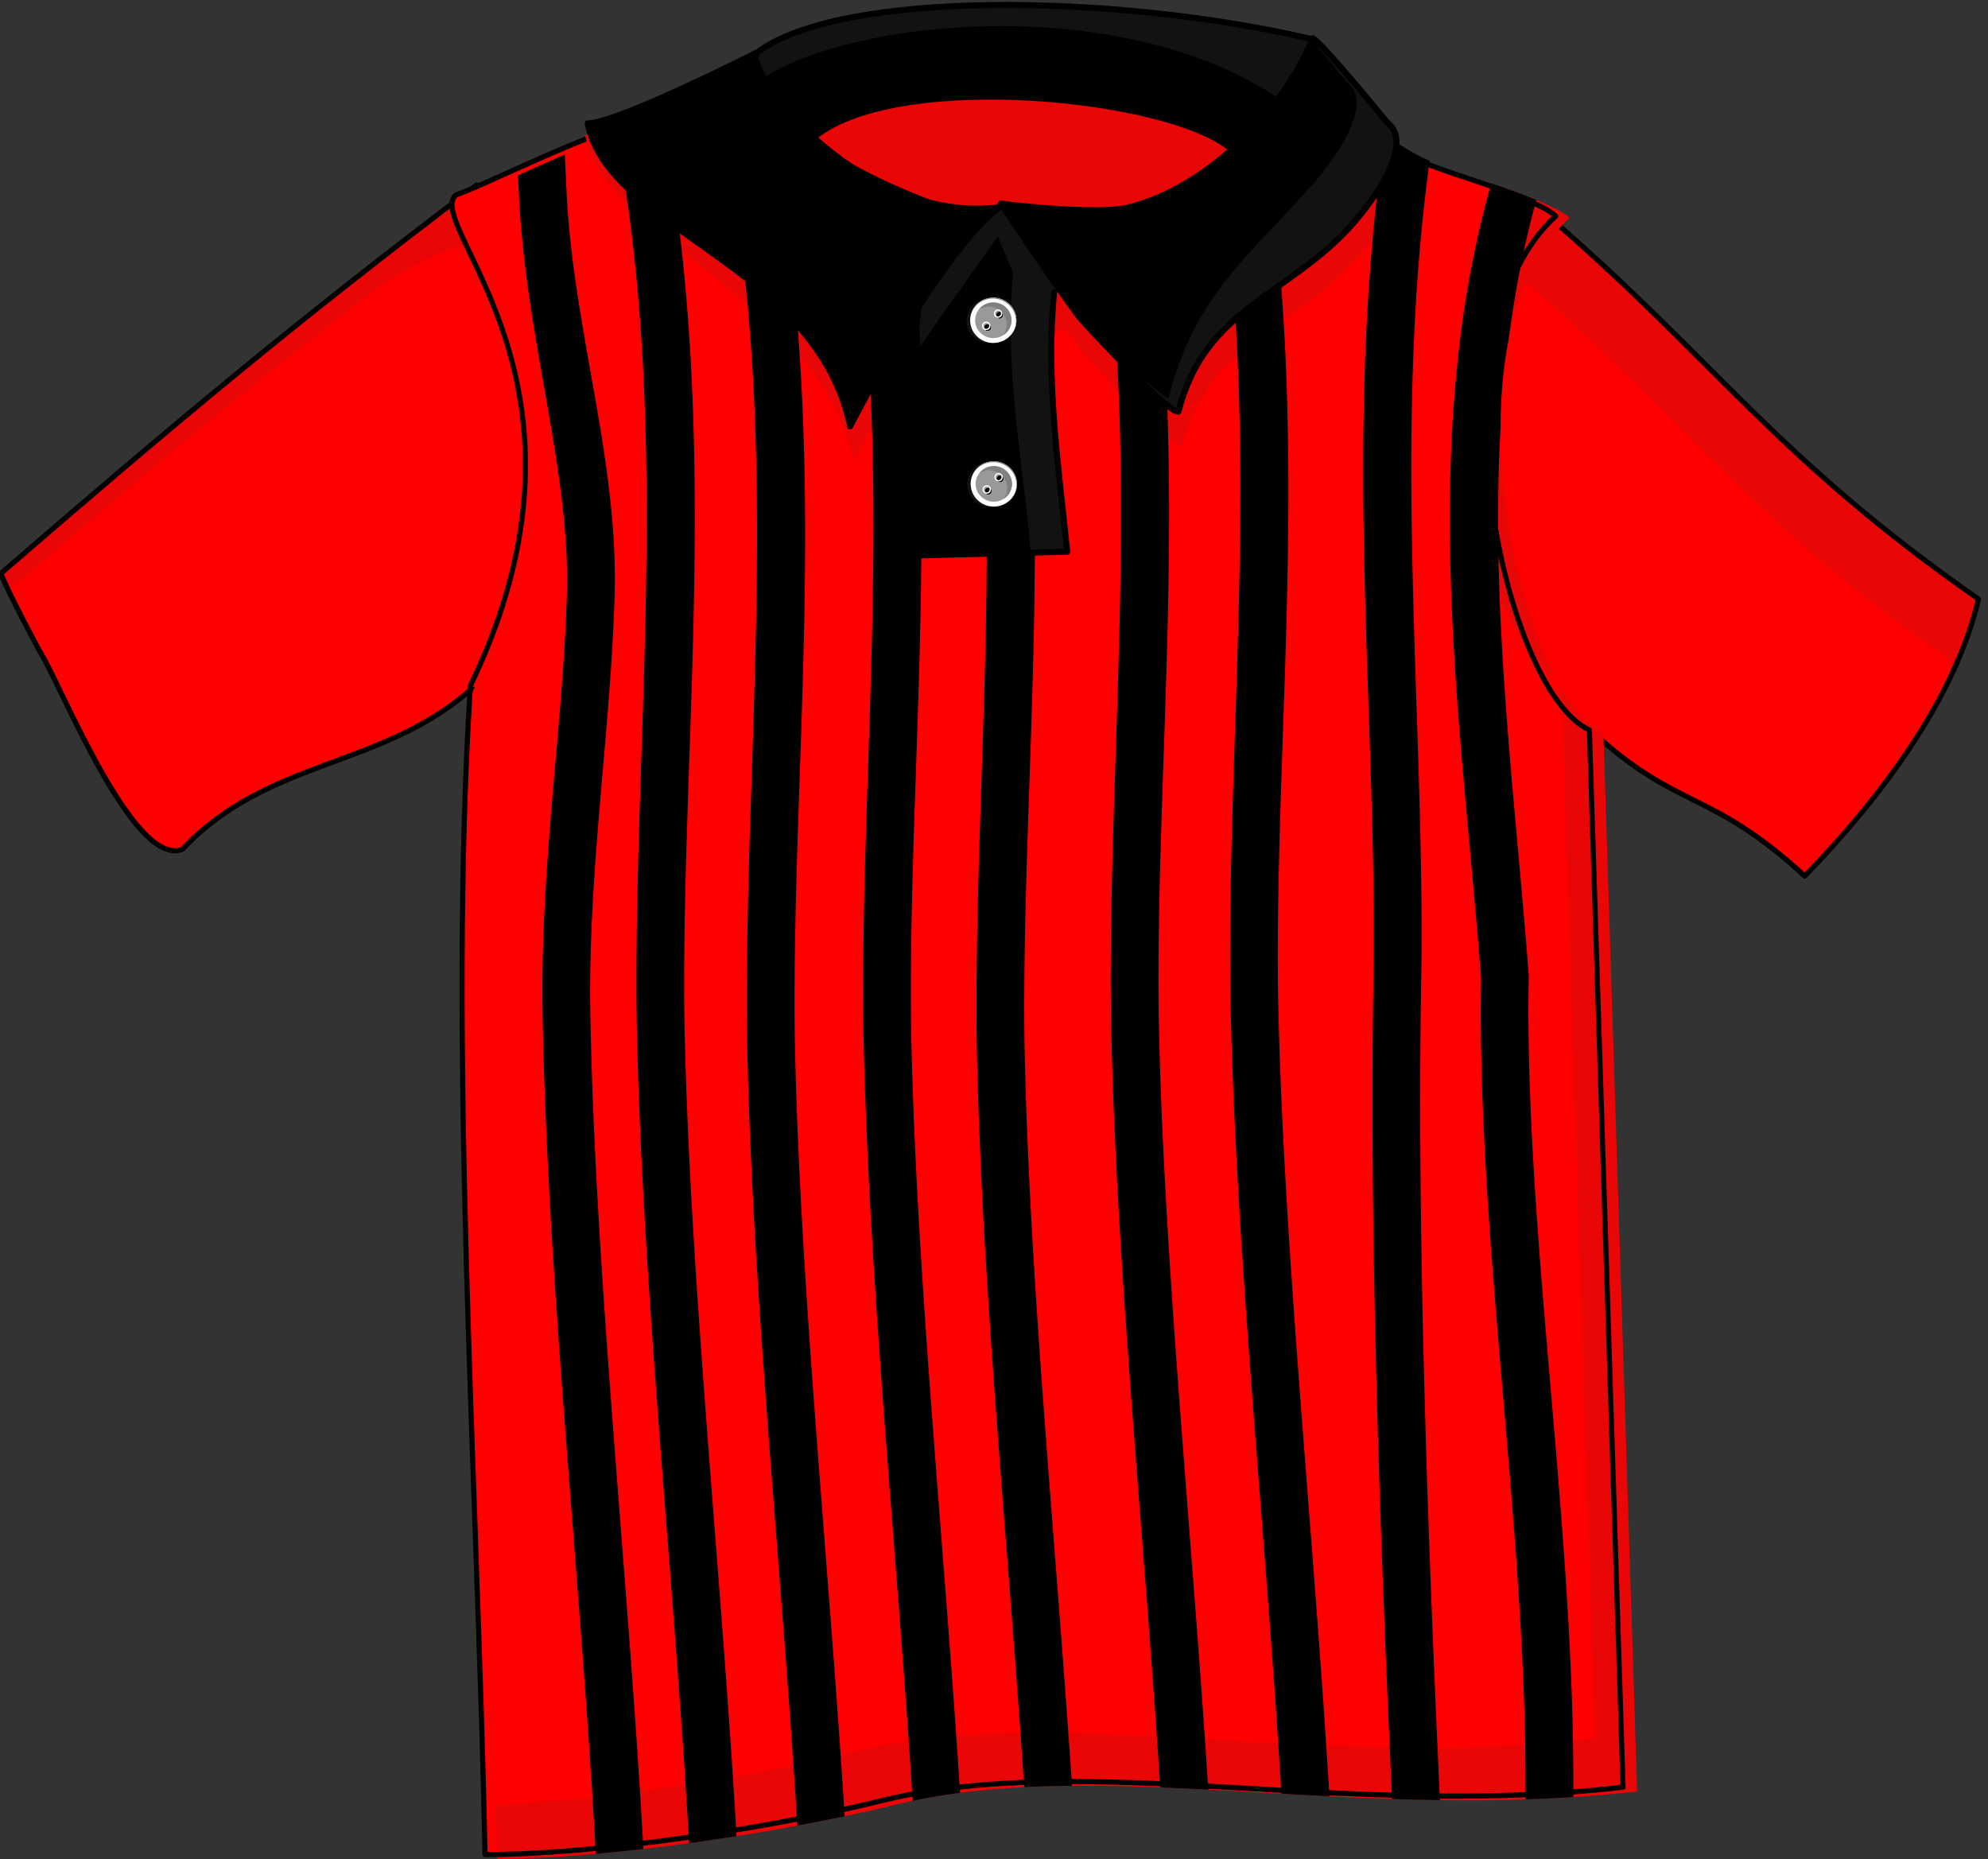 <?xml version="1.0" encoding="UTF-8" standalone="no"?>
<svg
   xmlns:dc="http://purl.org/dc/elements/1.1/"
   xmlns:cc="http://creativecommons.org/ns#"
   xmlns:rdf="http://www.w3.org/1999/02/22-rdf-syntax-ns#"
   xmlns:svg="http://www.w3.org/2000/svg"
   xmlns="http://www.w3.org/2000/svg"
   xmlns:sodipodi="http://sodipodi.sourceforge.net/DTD/sodipodi-0.dtd"
   xmlns:inkscape="http://www.inkscape.org/namespaces/inkscape"
   sodipodi:docname="2021-IE-04-answerC.svg"
   inkscape:version="1.0 (4035a4fb49, 2020-05-01)"
   id="svg1848"
   version="1.1"
   viewBox="0 0 126.141 117.971"
   height="117.971mm"
   width="126.141mm">
  <rect x="0" y="0" width="126.141" height="117.971" fill="#333333" stroke="none"/>
  <defs
     id="defs1842" />
  <sodipodi:namedview
     inkscape:window-maximized="1"
     inkscape:window-y="222"
     inkscape:window-x="-8"
     inkscape:window-height="987"
     inkscape:window-width="1680"
     fit-margin-bottom="0"
     fit-margin-right="0"
     fit-margin-left="0"
     fit-margin-top="0"
     showgrid="false"
     inkscape:document-rotation="0"
     inkscape:current-layer="layer1"
     inkscape:document-units="mm"
     inkscape:cy="272.846"
     inkscape:cx="247.73231"
     inkscape:zoom="1.4"
     inkscape:pageshadow="2"
     inkscape:pageopacity="0.0"
     borderopacity="1.0"
     bordercolor="#666666"
     pagecolor="#ffffff"
     id="base" />
  <g
     transform="translate(-83.584,-55.49)"
     id="layer1"
     inkscape:groupmode="layer"
     inkscape:label="Ebene 1">
    <g
       id="g2287"
       transform="translate(-382.071,-1.069)">
      <path
         sodipodi:nodetypes="ccsccccc"
         id="path845-60-9"
         d="m 495.896,68.301 c -11.491,8.689 -19.012,14.996 -30.16,24.627 -0.134,0.112 2.296,4.729 2.498,5.055 1.314,2.124 5.894,13.689 8.995,12.472 5.386,-5.742 12.57,-5.132 18.265,-10.103 0.411,-0.343 6.34,1.02 6.897,0.888 6.395,-3.869 6.748,-13.14 6.536,-21.169 -1.313,-9.703 -6.411,-9.434 -13.03,-11.771 z"
         style="font-variation-settings:normal;opacity:1;vector-effect:none;fill:#ff0000;fill-opacity:1;stroke:none;stroke-width:0.125;stroke-linecap:round;stroke-linejoin:round;stroke-miterlimit:4;stroke-dasharray:none;stroke-dashoffset:0;stroke-opacity:1;paint-order:markers fill stroke;stop-color:#000000;stop-opacity:1" />
      <path
         id="path845-89-1-4"
         style="font-variation-settings:normal;opacity:1;vector-effect:none;fill:#e90606;fill-opacity:1;stroke:none;stroke-width:0.125;stroke-linecap:round;stroke-linejoin:round;stroke-miterlimit:4;stroke-dasharray:none;stroke-dashoffset:0;stroke-opacity:1;paint-order:markers fill stroke;stop-color:#000000;stop-opacity:1"
         d="m 495.896,68.301 c -11.491,8.689 -19.011,14.996 -30.16,24.627 -0.04,0.034 0.166,0.499 0.461,1.113 8.183,-7.011 13.573,-11.592 21.808,-17.968 24.509,-19.494 20.398,33.972 20.921,3.999 -1.313,-9.703 -6.411,-9.434 -13.03,-11.771 z"
         sodipodi:nodetypes="cccccc" />
      <path
         style="font-variation-settings:normal;opacity:1;vector-effect:none;fill:#ff0000;fill-opacity:1;stroke:none;stroke-width:0.125;stroke-linecap:round;stroke-linejoin:round;stroke-miterlimit:4;stroke-dasharray:none;stroke-dashoffset:0;stroke-opacity:1;paint-order:markers fill stroke;stop-color:#000000;stop-opacity:1"
         d="m 564.222,70.567 c 10.345,8.967 14.195,15.102 26.97,24.007 -1.516,6.481 -6.434,12.858 -11.023,17.575 -6.068,-5.573 -8.078,-4.133 -13.56,-9.23 -0.417,-0.336 -3.06,1.502 -3.619,1.379 -6.459,-3.76 -11.793,-13.563 -11.717,-21.595 1.149,-9.724 6.369,-9.688 12.948,-12.136 z"
         id="path845-8-4-4"
         sodipodi:nodetypes="ccccccc" />
      <path
         sodipodi:nodetypes="ccccccc"
         id="path845-8-8-5-0"
         style="font-variation-settings:normal;opacity:1;vector-effect:none;fill:#e90606;fill-opacity:1;stroke:none;stroke-width:0.125;stroke-linecap:round;stroke-linejoin:round;stroke-miterlimit:4;stroke-dasharray:none;stroke-dashoffset:0;stroke-opacity:1;paint-order:markers fill stroke;stop-color:#000000;stop-opacity:1"
         d="m 564.222,70.567 c -5.952,2.215 -10.791,2.397 -12.51,9.611 2.348,-3.424 6.267,-3.928 10.845,-5.632 10.345,8.967 14.195,15.102 26.97,24.007 -0.133,0.567 -0.292,1.132 -0.475,1.696 0.945,-1.856 1.692,-3.761 2.14,-5.675 C 578.417,85.669 574.567,79.534 564.222,70.567 Z" />
      <path
         sodipodi:nodetypes="ccccccc"
         id="path845-8-4-4-0"
         d="m 564.222,70.567 c 10.345,8.967 14.195,15.102 26.97,24.007 -1.516,6.481 -6.434,12.858 -11.023,17.575 -6.068,-5.573 -8.078,-4.133 -13.56,-9.23 -0.417,-0.336 -3.06,1.502 -3.619,1.379 -6.459,-3.76 -11.793,-13.563 -11.717,-21.595 1.149,-9.724 6.369,-9.688 12.948,-12.136 z"
         style="font-variation-settings:normal;opacity:1;vector-effect:none;fill:none;fill-opacity:1;stroke:#000000;stroke-width:0.325;stroke-linecap:round;stroke-linejoin:round;stroke-miterlimit:4;stroke-dasharray:none;stroke-dashoffset:0;stroke-opacity:1;paint-order:markers fill stroke;stop-color:#000000;stop-opacity:1" />
      <path
         style="font-variation-settings:normal;opacity:1;vector-effect:none;fill:none;fill-opacity:1;stroke:#000000;stroke-width:0.325;stroke-linecap:round;stroke-linejoin:round;stroke-miterlimit:4;stroke-dasharray:none;stroke-dashoffset:0;stroke-opacity:1;paint-order:markers fill stroke;stop-color:#000000;stop-opacity:1"
         d="m 495.896,68.301 c -11.491,8.689 -19.012,14.996 -30.16,24.627 -0.134,0.112 2.296,4.729 2.498,5.055 1.314,2.124 5.894,13.689 8.995,12.472 5.386,-5.742 12.57,-5.132 18.265,-10.103 0.411,-0.343 6.34,1.02 6.897,0.888 6.395,-3.869 6.748,-13.14 6.536,-21.169 -1.313,-9.703 -6.411,-9.434 -13.03,-11.771 z"
         id="path845-60-9-9"
         sodipodi:nodetypes="ccsccccc" />
      <path
         style="fill:#ff0000;stroke:none;stroke-width:0.125;stroke-linecap:round;stroke-linejoin:round;paint-order:markers fill stroke;stop-color:#000000"
         d="m 550.955,63.861 c 3.906,2.636 3.694,2.643 8.596,4.276 1.126,0.375 4.087,1.415 4.811,2.138 -8.243,7.518 -3.285,30.142 2.138,32.607 l 2.138,67.085 c -17.615,2.044 -33.736,-2.302 -46.815,0.802 -7.188,1.797 -18.284,3.475 -25.391,3.475 -0.523,-24.476 -2.214,-51.189 -0.802,-73.766 9.22,-19.11 -3.088,-29.57 -1.069,-31.538 2.476,-0.894 9.41,-4.496 13.096,-5.078 14.433,12.406 28.865,7.255 43.298,0 z"
         id="path843-7-0-8"
         sodipodi:nodetypes="csccccccccc" />
      <path
         id="path843-7-0-8-5"
         style="font-variation-settings:normal;opacity:1;vector-effect:none;fill:#e90606;fill-opacity:1;stroke:none;stroke-width:0.474;stroke-linecap:round;stroke-linejoin:round;stroke-miterlimit:4;stroke-dasharray:none;stroke-dashoffset:0;stroke-opacity:1;paint-order:markers fill stroke;stop-color:#000000;stop-opacity:1"
         d="m 2117.914,258.594 c -23.323,31.822 -7.067,105.032 11.631,116.822 -14.389,-27.451 -21.534,-87.004 3.473,-109.809 -2.24,-2.24 -9.975,-5.207 -15.104,-7.014 z m 13.146,119.586 8.02,251.588 c -66.578,7.725 -127.505,-8.702 -176.94,3.029 -24.058,6.015 -59.676,11.666 -86.172,12.883 0.108,4.303 0.217,8.607 0.308,12.877 26.861,0 68.796,-6.341 95.965,-13.133 49.434,-11.731 110.362,4.696 176.939,-3.029 l -8.082,-253.549 c -3.475,-1.58 -6.899,-5.355 -10.039,-10.666 z"
         transform="scale(0.265)" />
      <path
         sodipodi:nodetypes="cscccccccc"
         id="path843-1-7"
         d="m 550.957,63.861 c 3.906,2.636 3.694,2.643 8.596,4.276 1.126,0.375 4.087,1.415 4.811,2.138 -8.243,7.518 -3.285,30.142 2.138,32.607 l 2.138,67.085 c -17.615,2.044 -33.736,-2.302 -46.815,0.802 -7.188,1.797 -18.284,3.475 -25.391,3.475 -0.523,-24.476 -2.347,-51.59 -0.935,-74.167 9.22,-19.11 -2.955,-29.169 -0.935,-31.137 2.476,-0.894 9.41,-4.496 13.096,-5.078"
         style="fill:none;stroke:#000000;stroke-width:0.325;stroke-linecap:round;stroke-linejoin:round;stroke-miterlimit:4;stroke-dasharray:none;paint-order:markers fill stroke;stop-color:#000000" />
      <path
         id="path1179-4-3-4"
         style="font-variation-settings:normal;opacity:1;vector-effect:none;fill:#e90606;fill-opacity:1;stroke:none;stroke-width:0.125;stroke-linecap:round;stroke-linejoin:round;stroke-miterlimit:4;stroke-dasharray:none;stroke-dashoffset:0;stroke-opacity:1;paint-order:markers fill stroke;stop-color:#000000;stop-opacity:1"
         d="m 528.185,62.689 c -4.389,0.033 -8.525,0.752 -10.727,2.45 -0.334,-0.084 0.25,-0.153 -0.031,0.161 4.219,6.069 14.447,5.829 19.852,4.417 2.315,-0.579 4.574,-1.934 6.528,-3.676 -0.002,-0.003 -0.004,-0.006 -0.006,-0.009 -2.245,-1.972 -9.2,-3.391 -15.615,-3.343 z m 3.961,11.303 c 0.001,0.362 0.113,0.73 0.397,1.093 -0.086,0.864 -0.133,1.726 -0.159,2.588 0.197,-0.048 0.399,-0.095 0.589,-0.143 0.538,-0.135 1.094,-0.206 1.639,-0.314 -0.249,-0.272 -0.441,-0.486 -0.491,-0.553 -0.682,-0.909 -1.346,-1.788 -1.975,-2.671 z m -8.432,2.414 c -0.487,0.768 -0.945,1.528 -1.377,2.259 0.487,0.063 0.982,0.103 1.483,0.121 -0.048,-0.869 -0.089,-1.693 -0.107,-2.38 z"
         sodipodi:nodetypes="scccccscccscsccccc" />
      <path
         sodipodi:nodetypes="ccccc"
         id="path1163-2-7-2"
         d="m 548.711,59 c -12.141,-2.817 -29.669,-3.138 -35.038,0.903 -1.035,3.277 0.356,4.936 3.784,5.237 5.42,-4.181 22.561,-2.429 26.343,0.893 2.976,-1.196 5.998,-2.353 4.911,-7.032 z"
         style="font-variation-settings:normal;opacity:1;vector-effect:none;fill:#000000;fill-opacity:1;stroke:none;stroke-width:0.141;stroke-linecap:round;stroke-linejoin:round;stroke-miterlimit:4;stroke-dasharray:none;stroke-dashoffset:0;stroke-opacity:1;paint-order:markers fill stroke;stop-color:#000000;stop-opacity:1" />
      <path
         id="path1163-2-4-9-7"
         style="font-variation-settings:normal;opacity:1;vector-effect:none;fill:#121212;fill-opacity:1;stroke:none;stroke-width:0.367;stroke-linecap:round;stroke-linejoin:round;stroke-miterlimit:4;stroke-dasharray:none;stroke-dashoffset:0;stroke-opacity:1;paint-order:markers fill stroke;stop-color:#000000;stop-opacity:1"
         d="m 529.894,56.876 c -7.085,-0.036 -13.369,0.88 -16.221,3.026 -0.352,1.114 -0.417,2.036 -0.223,2.787 0.055,-0.283 0.125,-0.576 0.223,-0.889 5.369,-4.04 23.455,-5.952 33.587,1.33 0.064,0.277 1.564,-1.691 1.601,-1.438 0.13,-0.743 0.098,-1.625 -0.15,-2.693 -5.691,-1.32 -12.566,-2.092 -18.818,-2.124 z"
         sodipodi:nodetypes="sccccccs" />
      <path
         style="font-variation-settings:normal;opacity:1;vector-effect:none;fill:none;fill-opacity:1;stroke:#000000;stroke-width:0.384;stroke-linecap:round;stroke-linejoin:round;stroke-miterlimit:4;stroke-dasharray:none;stroke-dashoffset:0;stroke-opacity:1;paint-order:markers fill stroke;stop-color:#000000;stop-opacity:1"
         d="m 517.458,65.139 c 5.42,-4.181 22.561,-2.429 26.343,0.893"
         id="path1179-27-1"
         sodipodi:nodetypes="cc" />
      <path
         id="path835-1-6-4-2"
         style="font-variation-settings:normal;opacity:1;vector-effect:none;fill:#e90606;fill-opacity:1;stroke:none;stroke-width:0.125;stroke-linecap:round;stroke-linejoin:round;stroke-miterlimit:4;stroke-dasharray:none;stroke-dashoffset:0;stroke-opacity:1;paint-order:markers fill stroke;stop-color:#000000;stop-opacity:1"
         d="m 549.183,61.215 c -1.905,4.617 -6.673,9.482 -11.681,10.734 -7.03,1.234 -23.795,-1.075 -23.678,-9.787 0,0 -9.22,2.972 -11.05,2.96 1.362,6.791 14.894,10.454 17.048,20.718 0,0 1.822,-3.583 4.115,-7.203 l 8.829,-1.322 c -0.284,-0.363 -0.395,-0.73 -0.397,-1.093 0.63,0.883 1.294,1.762 1.975,2.671 0.337,0.449 5.92,6.393 6.314,5.999 1.677,-6.63 7.078,-7.352 11.109,-11.964 2.31,-2.69 3.495,-5.338 2.151,-6.347 0,0 -4.035,-4.947 -4.736,-5.367 z"
         sodipodi:nodetypes="ccccscccscccc" />
      <path
         id="path2156"
         style="color:#000000;font-style:normal;font-variant:normal;font-weight:normal;font-stretch:normal;font-size:medium;line-height:normal;font-family:sans-serif;font-variant-ligatures:normal;font-variant-position:normal;font-variant-caps:normal;font-variant-numeric:normal;font-variant-alternates:normal;font-variant-east-asian:normal;font-feature-settings:normal;font-variation-settings:normal;text-indent:0;text-align:start;text-decoration:none;text-decoration-line:none;text-decoration-style:solid;text-decoration-color:#000000;letter-spacing:normal;word-spacing:normal;text-transform:none;writing-mode:lr-tb;direction:ltr;text-orientation:mixed;dominant-baseline:auto;baseline-shift:baseline;text-anchor:start;white-space:normal;shape-padding:0;shape-margin:0;inline-size:0;clip-rule:nonzero;display:inline;overflow:visible;visibility:visible;opacity:1;isolation:auto;mix-blend-mode:normal;color-interpolation:sRGB;color-interpolation-filters:linearRGB;solid-color:#000000;solid-opacity:1;vector-effect:none;fill:#000000;fill-opacity:1;fill-rule:nonzero;stroke:none;stroke-width:11.433;stroke-linecap:round;stroke-linejoin:round;stroke-miterlimit:4;stroke-dasharray:none;stroke-dashoffset:0;stroke-opacity:1;paint-order:markers fill stroke;color-rendering:auto;image-rendering:auto;shape-rendering:auto;text-rendering:auto;enable-background:accumulate;stop-color:#000000;stop-opacity:1"
         d="m 1915.723,241.965 c -3.288,0.774 -7.047,2.006 -10.988,3.473 13.398,71.476 4.059,144.584 4.887,211.871 a 5.717,5.717 0 0 0 0,0.037 c 1.16,62.241 8.957,134.031 12.566,197.457 3.792,-0.521 7.584,-1.085 11.354,-1.684 -3.652,-63.623 -11.345,-134.842 -12.486,-195.951 v -0.029 c -10e-5,-0.002 0,-0.006 0,-0.008 -0.815,-66.499 8.905,-140.94 -5.332,-215.166 z m 173.105,3.775 c -10.366,69.161 -1.98,138.027 -2.742,199.992 -1.141,61.323 1.44,134.427 4.422,198.486 3.793,0.127 7.613,0.221 11.459,0.275 -2.993,-64.175 -5.586,-137.485 -4.447,-198.584 a 5.717,5.717 0 0 0 0,-0.037 c 0.759,-61.663 -7.027,-128.207 1.977,-193.91 -3.569,-1.595 -6.367,-3.334 -10.668,-6.223 z m -196.4,4.697 c -3.95,1.709 -7.72,3.408 -11.215,4.979 l 0.209,4.463 a 5.717,5.717 0 0 0 0,0.008 c 1.69,35.084 12.236,65.797 11.516,95.381 -0.927,32.31 -6.498,65.729 -5.832,101.473 1.179,63.276 9.22,136.427 12.744,200.619 3.721,-0.331 7.525,-0.716 11.391,-1.162 -3.56,-64.555 -11.538,-137.378 -12.699,-199.672 -0.641,-34.413 4.868,-67.574 5.824,-100.955 a 5.717,5.717 0 0 0 0.01,-0.021 c 0.788,-32.378 -9.937,-63.164 -11.531,-96.201 v -0.014 z m 38.99,0.68 c 13.019,71.033 3.808,143.622 4.631,210.473 a 5.717,5.717 0 0 0 0,0.037 c 1.109,59.481 8.281,127.689 12.066,188.98 3.89,-0.726 7.672,-1.479 11.32,-2.252 -3.822,-61.266 -10.866,-128.684 -11.953,-186.906 v -0.029 c 0,-0.002 10e-5,-0.006 0,-0.008 -0.769,-62.771 7.848,-132.619 -3.156,-202.682 -4.303,-2.172 -8.606,-4.7 -12.908,-7.613 z m 129.182,0.611 c -3.632,1.616 -7.264,3.159 -10.896,4.619 9.136,65.903 1.303,132.677 2.064,194.531 a 5.717,5.717 0 0 0 0,0.037 c 1.127,60.48 8.513,129.965 12.242,192.043 3.798,0.215 7.628,0.422 11.49,0.617 -3.72,-62.827 -11.184,-132.722 -12.307,-192.838 v -0.029 c -1e-4,-0.002 0,-0.005 0,-0.008 -0.755,-61.663 7.544,-130.156 -2.594,-198.973 z m 53.65,5.6 c -17.822,63.233 -7.13,129.165 -2.432,190.346 -1.084,62.305 11.148,134.093 10.625,196.65 3.795,-0.125 7.613,-0.312 11.451,-0.564 0.499,-64.197 -11.792,-135.893 -10.664,-196.418 a 5.717,5.717 0 0 0 -0.014,-0.545 c -3.32,-43.231 -9.231,-87.618 -6.729,-131.004 0.01,-7.312 0.611,-14.506 1.963,-21.223 1.446,-11.191 3.574,-22.292 6.6,-33.262 -3.835,-1.595 -7.978,-3.037 -10.215,-3.783 -0.222,-0.074 -0.369,-0.125 -0.586,-0.197 z m -81.504,5.137 c -3.715,1.174 -7.429,2.235 -11.145,3.152 8.38,64.747 0.842,130.232 1.59,190.975 a 5.717,5.717 0 0 0 0,0.037 c 1.083,58.141 7.959,124.624 11.803,184.832 3.793,0.15 7.628,0.327 11.5,0.529 -3.841,-60.901 -10.79,-127.75 -11.869,-185.539 v -0.029 c 0,-0.002 10e-5,-0.006 0,-0.008 -0.737,-60.163 7.153,-126.826 -1.879,-193.949 z m -70.787,3.248 c 8.964,65.645 1.191,132.131 1.949,193.736 a 5.717,5.717 0 0 0 0,0.037 c 1.085,58.252 7.985,124.877 11.824,185.176 3.717,-0.777 7.494,-1.412 11.334,-1.912 -3.865,-60.338 -10.658,-126.312 -11.725,-183.441 v -0.029 -0.008 c -0.726,-59.247 6.901,-124.798 -1.492,-190.885 -3.963,-0.639 -7.927,-1.519 -11.891,-2.674 z m 38.685,3.506 c -3.829,0.345 -7.657,0.501 -11.486,0.461 8.879,65.517 1.136,131.859 1.893,193.342 a 5.717,5.717 0 0 0 0,0.037 c 1.045,56.064 7.47,119.868 11.375,178.338 3.762,-0.192 7.576,-0.296 11.438,-0.33 -3.911,-58.898 -10.343,-122.707 -11.379,-178.186 v -0.029 c -10e-5,-0.002 0,-0.005 0,-0.008 -0.736,-60.066 7.123,-126.611 -1.84,-193.625 z"
         transform="scale(0.265)" />
      <path
         sodipodi:nodetypes="ccssccscccccscccc"
         d="m 548.96,58.983 c -1.905,4.617 -6.673,9.482 -11.681,10.734 -1.52,0.564 -5.305,-0.088 -7.814,-0.249 -1.055,-0.068 -1.67,0.901 -3.223,0.348 -5.585,-1.986 -11.956,-5.039 -12.642,-9.886 0,0 -8.746,4.433 -10.576,4.42 1.362,6.791 14.421,8.993 16.575,19.258 -2e-5,0 1.822,-3.583 4.115,-7.203 0.106,4.216 1.041,12.677 -0.327,15.411 l 9.985,-0.234 c -0.555,-5.475 -1.383,-10.968 -0.829,-16.499 -0.284,-0.363 -0.395,-0.73 -0.397,-1.093 0.63,0.883 1.294,1.762 1.975,2.671 0.337,0.449 5.92,6.393 6.314,5.999 1.677,-6.63 7.078,-7.352 11.109,-11.964 2.31,-2.69 3.495,-5.338 2.151,-6.347 0,0 -4.035,-4.947 -4.736,-5.367 z"
         style="font-variation-settings:normal;opacity:1;vector-effect:none;fill:#000000;fill-opacity:1;stroke:none;stroke-width:0.141;stroke-linecap:round;stroke-linejoin:round;stroke-miterlimit:4;stroke-dasharray:none;stroke-dashoffset:0;stroke-opacity:1;paint-order:markers fill stroke;stop-color:#000000;stop-opacity:1"
         id="path835-1-1-3" />
      <path
         id="path835-1-3-9-0"
         style="font-variation-settings:normal;opacity:1;vector-effect:none;fill:#121212;fill-opacity:1;stroke:none;stroke-width:0.367;stroke-linecap:round;stroke-linejoin:round;stroke-miterlimit:4;stroke-dasharray:none;stroke-dashoffset:0;stroke-opacity:1;paint-order:markers fill stroke;stop-color:#000000;stop-opacity:1"
         d="m 548.96,58.983 c -0.018,0.042 -0.039,0.085 -0.057,0.127 1.157,1.355 2.267,2.715 2.267,2.715 1.344,1.008 0.159,3.656 -2.151,6.347 -4.032,4.612 -7.534,7.009 -9.211,13.639 -0.139,0.139 -2.827,-2.192 -3.8,-3.112 0.425,0.443 0.888,0.916 1.348,1.377 0.306,0.306 0.61,0.605 0.903,0.886 0.128,0.123 0.253,0.242 0.375,0.357 0.065,0.061 0.133,0.126 0.196,0.184 0.185,0.171 0.36,0.328 0.523,0.469 0.047,0.041 0.087,0.073 0.132,0.111 0.118,0.1 0.23,0.191 0.33,0.269 0.084,0.065 0.168,0.128 0.237,0.175 0.005,0.004 0.011,0.008 0.017,0.012 0.085,0.055 0.153,0.091 0.212,0.114 0.021,0.008 0.042,0.016 0.06,0.02 0.012,0.003 0.025,0.007 0.035,0.007 0.005,2e-4 0.01,-1.8e-4 0.015,-6.1e-4 0.018,-0.002 0.034,-0.006 0.045,-0.017 0.262,-1.036 0.615,-1.928 1.04,-2.713 0.17,-0.314 0.351,-0.61 0.542,-0.892 0.287,-0.423 0.597,-0.814 0.926,-1.179 0.11,-0.122 0.221,-0.241 0.335,-0.357 0.114,-0.116 0.229,-0.23 0.346,-0.342 0.938,-0.894 1.99,-1.649 3.075,-2.417 0.271,-0.192 0.545,-0.385 0.82,-0.581 1.372,-0.981 2.765,-2.042 4.025,-3.483 0.866,-1.009 1.574,-2.012 2.05,-2.925 0.159,-0.304 0.291,-0.599 0.396,-0.88 0.156,-0.422 0.249,-0.813 0.267,-1.165 0.012,-0.235 -0.008,-0.452 -0.064,-0.648 -0.084,-0.294 -0.247,-0.54 -0.499,-0.729 0,0 -4.035,-4.947 -4.736,-5.367 z m -20.058,10.793 -0.067,0.077 c -2.078,1.752 -3.497,3.833 -4.686,6.029 0,0.483 -0.302,1.999 -0.336,2.769 0.008,0.141 0.016,0.291 0.024,0.436 0.012,-0.084 0.021,-0.143 0.045,-0.338 l 5.081,-7.19 0.97,2.32 c -0.567,6.257 0.625,11.826 1.132,17.757 l 2.302,-0.054 c -0.032,-0.317 -0.063,-0.634 -0.097,-0.951 -0.12,-1.131 -0.243,-2.263 -0.364,-3.396 -0.06,-0.568 -0.12,-1.137 -0.175,-1.706 -2.6e-4,-0.004 -7.9e-4,-0.008 -10e-4,-0.012 -0.013,-0.131 -0.023,-0.262 -0.035,-0.393 -0.045,-0.478 -0.086,-0.956 -0.124,-1.435 -0.027,-0.346 -0.055,-0.692 -0.077,-1.038 -0.002,-0.034 -0.005,-0.068 -0.007,-0.103 -0.03,-0.465 -0.055,-0.93 -0.075,-1.395 -0.002,-0.056 -0.004,-0.112 -0.006,-0.168 -0.016,-0.408 -0.028,-0.817 -0.035,-1.225 -10e-4,-0.078 -0.003,-0.156 -0.004,-0.234 -0.006,-0.459 -0.006,-0.918 0.002,-1.377 2.7e-4,-0.016 8e-4,-0.032 10e-4,-0.048 0.008,-0.431 0.025,-0.863 0.048,-1.295 0.008,-0.148 0.016,-0.295 0.025,-0.443 0.008,-0.124 0.015,-0.247 0.024,-0.371 0.02,-0.273 0.042,-0.546 0.069,-0.82 -0.053,-0.056 -0.084,-0.091 -0.134,-0.145 0.002,-0.05 0.134,-0.064 0.136,-0.114 0.439,-0.104 -0.127,-0.548 -0.391,-0.924 0.084,0.118 0.173,0.235 0.258,0.353 -0.02,-0.099 -0.034,-0.199 -0.034,-0.297 l -2.941,-4.214 c -0.175,-0.018 -0.351,-0.037 -0.527,-0.057 z"
         sodipodi:nodetypes="cccccccsssssscccccccsssscsccssscccccccccccccccsccssccccccscccsccccccccc" />
      <path
         sodipodi:nodetypes="cscscccc"
         id="path835-0-5"
         d="m 548.96,58.983 c -1.905,4.617 -6.673,9.482 -11.681,10.734 -2.103,0.526 -8.117,-0.236 -8.117,-0.236 0,0 3.294,4.96 4.96,7.182 0.337,0.449 5.92,6.392 6.314,5.999 1.677,-6.63 7.078,-7.352 11.109,-11.964 2.31,-2.69 3.495,-5.338 2.151,-6.347 0,0 -4.035,-4.947 -4.736,-5.367 z"
         style="fill:none;stroke:#000000;stroke-width:0.384;stroke-linecap:round;stroke-linejoin:round;stroke-miterlimit:4;stroke-dasharray:none;paint-order:markers fill stroke;stop-color:#000000" />
      <path
         sodipodi:nodetypes="ccccc"
         id="path837-8-3"
         d="m 529.07,69.717 c -3.922,2.968 -9.471,13.891 -9.471,13.891 -2.154,-10.265 -15.292,-12.428 -16.654,-19.219 1.83,0.012 10.655,-4.459 10.655,-4.459 -0.306,1.834 6.905,10.851 15.47,9.787 z"
         style="fill:none;stroke:#000000;stroke-width:0.384;stroke-linecap:round;stroke-linejoin:round;stroke-miterlimit:4;stroke-dasharray:none;paint-order:markers fill stroke;stop-color:#000000" />
      <path
         id="path839-9-2"
         d="m 532.543,75.084 c -0.553,5.527 0.273,11.016 0.828,16.488 l -9.984,0.245 c 1.446,-2.892 0.427,-10.966 0.427,-14.873"
         style="fill:none;stroke:#000000;stroke-width:0.384;stroke-linecap:round;stroke-linejoin:round;stroke-miterlimit:4;stroke-dasharray:none;paint-order:markers fill stroke;stop-color:#000000"
         sodipodi:nodetypes="cccc" />
      <g
         id="g1122-4-0-4"
         transform="matrix(0.633,0,0,0.633,466.945,10.535)">
        <path
           d="m 97.176,102.585 a 2.315,2.268 0 0 0 -2.315,2.268 2.315,2.268 0 0 0 2.315,2.268 2.315,2.268 0 0 0 2.315,-2.268 2.315,2.268 0 0 0 -2.315,-2.268 z m 0.632,1.394 a 0.36,0.36 0 0 1 0.36,0.36 0.36,0.36 0 0 1 -0.36,0.36 0.36,0.36 0 0 1 -0.36,-0.36 0.36,0.36 0 0 1 0.36,-0.36 z m -1.187,1.234 a 0.36,0.36 0 0 1 0.36,0.361 0.36,0.36 0 0 1 -0.36,0.36 0.36,0.36 0 0 1 -0.36,-0.36 0.36,0.36 0 0 1 0.36,-0.361 z"
           style="font-variation-settings:normal;opacity:1;vector-effect:none;fill:#121212;fill-opacity:1;stroke:none;stroke-width:0.579;stroke-linecap:round;stroke-linejoin:round;stroke-miterlimit:4;stroke-dasharray:none;stroke-dashoffset:0;stroke-opacity:1;paint-order:markers fill stroke;stop-color:#000000;stop-opacity:1"
           id="path960-9-8-2-4" />
        <path
           id="path960-1-7-2"
           style="font-variation-settings:normal;opacity:1;vector-effect:none;fill:#ffffff;fill-opacity:1;stroke:none;stroke-width:0.474;stroke-linecap:round;stroke-linejoin:round;stroke-miterlimit:4;stroke-dasharray:none;stroke-dashoffset:0;stroke-opacity:1;paint-order:markers fill stroke;stop-color:#000000;stop-opacity:1"
           d="m 368.035,386.965 a 8.75,8.571 0 0 0 -8.75,8.57 8.75,8.571 0 0 0 8.75,8.572 8.75,8.571 0 0 0 8.75,-8.572 8.75,8.571 0 0 0 -8.75,-8.57 z m 2.389,5.268 a 1.362,1.362 0 0 1 1.361,1.361 1.362,1.362 0 0 1 -1.361,1.361 1.362,1.362 0 0 1 -1.361,-1.361 1.362,1.362 0 0 1 1.361,-1.361 z m -4.486,4.664 a 1.362,1.362 0 0 1 1.361,1.363 1.362,1.362 0 0 1 -1.361,1.361 1.362,1.362 0 0 1 -1.361,-1.361 1.362,1.362 0 0 1 1.361,-1.363 z"
           transform="scale(0.265)" />
        <path
           id="path960-8-4-2-4"
           style="font-variation-settings:normal;opacity:1;vector-effect:none;fill:#999999;fill-opacity:1;stroke:none;stroke-width:0.372;stroke-linecap:round;stroke-linejoin:round;stroke-miterlimit:4;stroke-dasharray:none;stroke-dashoffset:0;stroke-opacity:1;paint-order:markers fill stroke;stop-color:#000000;stop-opacity:1"
           d="m 368.035,388.801 a 6.875,6.735 0 0 0 -6.875,6.734 6.875,6.735 0 0 0 6.875,6.734 6.875,6.735 0 0 0 6.875,-6.734 6.875,6.735 0 0 0 -6.875,-6.734 z m 2.389,3.432 a 1.362,1.362 0 0 1 1.361,1.361 1.362,1.362 0 0 1 -1.361,1.361 1.362,1.362 0 0 1 -1.361,-1.361 1.362,1.362 0 0 1 1.361,-1.361 z m -4.486,4.664 a 1.362,1.362 0 0 1 1.361,1.363 1.362,1.362 0 0 1 -1.361,1.361 1.362,1.362 0 0 1 -1.361,-1.361 1.362,1.362 0 0 1 1.361,-1.363 z"
           transform="scale(0.265)" />
        <path
           id="path960-8-2-8-4-3"
           style="font-variation-settings:normal;opacity:1;vector-effect:none;fill:#808080;fill-opacity:1;stroke:none;stroke-width:0.372;stroke-linecap:round;stroke-linejoin:round;stroke-miterlimit:4;stroke-dasharray:none;stroke-dashoffset:0;stroke-opacity:1;paint-order:markers fill stroke;stop-color:#000000;stop-opacity:1"
           d="m 368.035,388.801 a 6.875,6.735 0 0 0 -5.471,2.656 6.875,6.735 0 0 1 3.686,-1.049 6.875,6.735 0 0 1 6.875,6.734 6.875,6.735 0 0 1 -1.404,4.078 6.875,6.735 0 0 0 3.189,-5.686 6.875,6.735 0 0 0 -6.875,-6.734 z"
           transform="scale(0.265)" />
        <path
           id="path960-5-0-7-9"
           style="font-variation-settings:normal;opacity:1;vector-effect:none;fill:#808080;fill-opacity:1;stroke:none;stroke-width:0.474;stroke-linecap:round;stroke-linejoin:round;stroke-miterlimit:4;stroke-dasharray:none;stroke-dashoffset:0;stroke-opacity:1;paint-order:markers fill stroke;stop-color:#000000;stop-opacity:1"
           d="m 368.035,386.965 a 8.75,8.571 0 0 0 -7.959,5.008 8.75,8.571 0 0 1 7.781,-4.65 8.75,8.571 0 0 1 8.75,8.57 8.75,8.571 0 0 1 -0.789,3.557 8.75,8.571 0 0 0 0.967,-3.914 8.75,8.571 0 0 0 -8.75,-8.57 z"
           transform="scale(0.265)" />
        <path
           style="color:#000000;font-style:normal;font-variant:normal;font-weight:normal;font-stretch:normal;font-size:medium;line-height:normal;font-family:sans-serif;font-variant-ligatures:normal;font-variant-position:normal;font-variant-caps:normal;font-variant-numeric:normal;font-variant-alternates:normal;font-variant-east-asian:normal;font-feature-settings:normal;font-variation-settings:normal;text-indent:0;text-align:start;text-decoration:none;text-decoration-line:none;text-decoration-style:solid;text-decoration-color:#000000;letter-spacing:normal;word-spacing:normal;text-transform:none;writing-mode:lr-tb;direction:ltr;text-orientation:mixed;dominant-baseline:auto;baseline-shift:baseline;text-anchor:start;white-space:normal;shape-padding:0;shape-margin:0;inline-size:0;clip-rule:nonzero;display:inline;overflow:visible;visibility:visible;opacity:1;isolation:auto;mix-blend-mode:normal;color-interpolation:sRGB;color-interpolation-filters:linearRGB;solid-color:#000000;solid-opacity:1;vector-effect:none;fill:#ffffff;fill-opacity:1;fill-rule:nonzero;stroke:none;stroke-width:0.125;stroke-linecap:round;stroke-linejoin:round;stroke-miterlimit:4;stroke-dasharray:none;stroke-dashoffset:0;stroke-opacity:1;paint-order:markers fill stroke;color-rendering:auto;image-rendering:auto;shape-rendering:auto;text-rendering:auto;enable-background:accumulate;stop-color:#000000;stop-opacity:1"
           d="m 98.008,103.715 c -0.233,5e-5 -0.422,0.191 -0.422,0.424 4.4e-5,0.233 0.189,0.422 0.422,0.422 0.233,-5e-5 0.424,-0.189 0.424,-0.422 -5.1e-5,-0.233 -0.191,-0.424 -0.424,-0.424 z m 0,0.125 c 0.165,4e-5 0.297,0.134 0.297,0.299 -3.2e-5,0.165 -0.132,0.297 -0.297,0.297 -0.165,-4e-5 -0.297,-0.132 -0.297,-0.297 3.5e-5,-0.165 0.132,-0.299 0.297,-0.299 z m -1.188,1.109 c -0.233,5e-5 -0.422,0.191 -0.422,0.424 4.4e-5,0.233 0.189,0.422 0.422,0.422 0.233,-5e-5 0.424,-0.189 0.424,-0.422 2.85e-4,-0.233 -0.191,-0.424 -0.424,-0.424 z m 0,0.125 c 0.165,3e-5 0.299,0.134 0.299,0.299 -3.2e-5,0.165 -0.134,0.297 -0.299,0.297 -0.165,-3e-5 -0.297,-0.132 -0.297,-0.297 -2.03e-4,-0.165 0.132,-0.299 0.297,-0.299 z"
           id="path1085-7-3-4" />
      </g>
      <path
         style="font-variation-settings:normal;opacity:1;vector-effect:none;fill:none;fill-opacity:1;stroke:#000000;stroke-width:0.384;stroke-linecap:round;stroke-linejoin:round;stroke-miterlimit:4;stroke-dasharray:none;stroke-dashoffset:0;stroke-opacity:1;paint-order:markers fill stroke;stop-color:#000000;stop-opacity:1"
         d="m 548.711,59 c -12.141,-2.817 -29.669,-3.138 -35.038,0.903"
         id="path1163-3-7"
         sodipodi:nodetypes="cc" />
      <g
         transform="matrix(0.633,0,0,0.633,466.977,20.918)"
         id="g1122-4-0-4-0">
        <path
           id="path960-9-8-2-4-4"
           style="font-variation-settings:normal;opacity:1;vector-effect:none;fill:#121212;fill-opacity:1;stroke:none;stroke-width:0.579;stroke-linecap:round;stroke-linejoin:round;stroke-miterlimit:4;stroke-dasharray:none;stroke-dashoffset:0;stroke-opacity:1;paint-order:markers fill stroke;stop-color:#000000;stop-opacity:1"
           d="m 97.176,102.585 a 2.315,2.268 0 0 0 -2.315,2.268 2.315,2.268 0 0 0 2.315,2.268 2.315,2.268 0 0 0 2.315,-2.268 2.315,2.268 0 0 0 -2.315,-2.268 z m 0.632,1.394 a 0.36,0.36 0 0 1 0.36,0.36 0.36,0.36 0 0 1 -0.36,0.36 0.36,0.36 0 0 1 -0.36,-0.36 0.36,0.36 0 0 1 0.36,-0.36 z m -1.187,1.234 a 0.36,0.36 0 0 1 0.36,0.361 0.36,0.36 0 0 1 -0.36,0.36 0.36,0.36 0 0 1 -0.36,-0.36 0.36,0.36 0 0 1 0.36,-0.361 z" />
        <path
           transform="scale(0.265)"
           d="m 368.035,386.965 a 8.75,8.571 0 0 0 -8.75,8.57 8.75,8.571 0 0 0 8.75,8.572 8.75,8.571 0 0 0 8.75,-8.572 8.75,8.571 0 0 0 -8.75,-8.57 z m 2.389,5.268 a 1.362,1.362 0 0 1 1.361,1.361 1.362,1.362 0 0 1 -1.361,1.361 1.362,1.362 0 0 1 -1.361,-1.361 1.362,1.362 0 0 1 1.361,-1.361 z m -4.486,4.664 a 1.362,1.362 0 0 1 1.361,1.363 1.362,1.362 0 0 1 -1.361,1.361 1.362,1.362 0 0 1 -1.361,-1.361 1.362,1.362 0 0 1 1.361,-1.363 z"
           style="font-variation-settings:normal;opacity:1;vector-effect:none;fill:#ffffff;fill-opacity:1;stroke:none;stroke-width:0.474;stroke-linecap:round;stroke-linejoin:round;stroke-miterlimit:4;stroke-dasharray:none;stroke-dashoffset:0;stroke-opacity:1;paint-order:markers fill stroke;stop-color:#000000;stop-opacity:1"
           id="path960-1-7-2-4" />
        <path
           transform="scale(0.265)"
           d="m 368.035,388.801 a 6.875,6.735 0 0 0 -6.875,6.734 6.875,6.735 0 0 0 6.875,6.734 6.875,6.735 0 0 0 6.875,-6.734 6.875,6.735 0 0 0 -6.875,-6.734 z m 2.389,3.432 a 1.362,1.362 0 0 1 1.361,1.361 1.362,1.362 0 0 1 -1.361,1.361 1.362,1.362 0 0 1 -1.361,-1.361 1.362,1.362 0 0 1 1.361,-1.361 z m -4.486,4.664 a 1.362,1.362 0 0 1 1.361,1.363 1.362,1.362 0 0 1 -1.361,1.361 1.362,1.362 0 0 1 -1.361,-1.361 1.362,1.362 0 0 1 1.361,-1.363 z"
           style="font-variation-settings:normal;opacity:1;vector-effect:none;fill:#999999;fill-opacity:1;stroke:none;stroke-width:0.372;stroke-linecap:round;stroke-linejoin:round;stroke-miterlimit:4;stroke-dasharray:none;stroke-dashoffset:0;stroke-opacity:1;paint-order:markers fill stroke;stop-color:#000000;stop-opacity:1"
           id="path960-8-4-2-4-1" />
        <path
           transform="scale(0.265)"
           d="m 368.035,388.801 a 6.875,6.735 0 0 0 -5.471,2.656 6.875,6.735 0 0 1 3.686,-1.049 6.875,6.735 0 0 1 6.875,6.734 6.875,6.735 0 0 1 -1.404,4.078 6.875,6.735 0 0 0 3.189,-5.686 6.875,6.735 0 0 0 -6.875,-6.734 z"
           style="font-variation-settings:normal;opacity:1;vector-effect:none;fill:#808080;fill-opacity:1;stroke:none;stroke-width:0.372;stroke-linecap:round;stroke-linejoin:round;stroke-miterlimit:4;stroke-dasharray:none;stroke-dashoffset:0;stroke-opacity:1;paint-order:markers fill stroke;stop-color:#000000;stop-opacity:1"
           id="path960-8-2-8-4-3-2" />
        <path
           transform="scale(0.265)"
           d="m 368.035,386.965 a 8.75,8.571 0 0 0 -7.959,5.008 8.75,8.571 0 0 1 7.781,-4.65 8.75,8.571 0 0 1 8.75,8.57 8.75,8.571 0 0 1 -0.789,3.557 8.75,8.571 0 0 0 0.967,-3.914 8.75,8.571 0 0 0 -8.75,-8.57 z"
           style="font-variation-settings:normal;opacity:1;vector-effect:none;fill:#808080;fill-opacity:1;stroke:none;stroke-width:0.474;stroke-linecap:round;stroke-linejoin:round;stroke-miterlimit:4;stroke-dasharray:none;stroke-dashoffset:0;stroke-opacity:1;paint-order:markers fill stroke;stop-color:#000000;stop-opacity:1"
           id="path960-5-0-7-9-0" />
        <path
           id="path1085-7-3-4-9"
           d="m 98.008,103.715 c -0.233,5e-5 -0.422,0.191 -0.422,0.424 4.4e-5,0.233 0.189,0.422 0.422,0.422 0.233,-5e-5 0.424,-0.189 0.424,-0.422 -5.1e-5,-0.233 -0.191,-0.424 -0.424,-0.424 z m 0,0.125 c 0.165,4e-5 0.297,0.134 0.297,0.299 -3.2e-5,0.165 -0.132,0.297 -0.297,0.297 -0.165,-4e-5 -0.297,-0.132 -0.297,-0.297 3.5e-5,-0.165 0.132,-0.299 0.297,-0.299 z m -1.188,1.109 c -0.233,5e-5 -0.422,0.191 -0.422,0.424 4.4e-5,0.233 0.189,0.422 0.422,0.422 0.233,-5e-5 0.424,-0.189 0.424,-0.422 2.85e-4,-0.233 -0.191,-0.424 -0.424,-0.424 z m 0,0.125 c 0.165,3e-5 0.299,0.134 0.299,0.299 -3.2e-5,0.165 -0.134,0.297 -0.299,0.297 -0.165,-3e-5 -0.297,-0.132 -0.297,-0.297 -2.03e-4,-0.165 0.132,-0.299 0.297,-0.299 z"
           style="color:#000000;font-style:normal;font-variant:normal;font-weight:normal;font-stretch:normal;font-size:medium;line-height:normal;font-family:sans-serif;font-variant-ligatures:normal;font-variant-position:normal;font-variant-caps:normal;font-variant-numeric:normal;font-variant-alternates:normal;font-variant-east-asian:normal;font-feature-settings:normal;font-variation-settings:normal;text-indent:0;text-align:start;text-decoration:none;text-decoration-line:none;text-decoration-style:solid;text-decoration-color:#000000;letter-spacing:normal;word-spacing:normal;text-transform:none;writing-mode:lr-tb;direction:ltr;text-orientation:mixed;dominant-baseline:auto;baseline-shift:baseline;text-anchor:start;white-space:normal;shape-padding:0;shape-margin:0;inline-size:0;clip-rule:nonzero;display:inline;overflow:visible;visibility:visible;opacity:1;isolation:auto;mix-blend-mode:normal;color-interpolation:sRGB;color-interpolation-filters:linearRGB;solid-color:#000000;solid-opacity:1;vector-effect:none;fill:#ffffff;fill-opacity:1;fill-rule:nonzero;stroke:none;stroke-width:0.125;stroke-linecap:round;stroke-linejoin:round;stroke-miterlimit:4;stroke-dasharray:none;stroke-dashoffset:0;stroke-opacity:1;paint-order:markers fill stroke;color-rendering:auto;image-rendering:auto;shape-rendering:auto;text-rendering:auto;enable-background:accumulate;stop-color:#000000;stop-opacity:1" />
      </g>
    </g>
  </g>
</svg>
